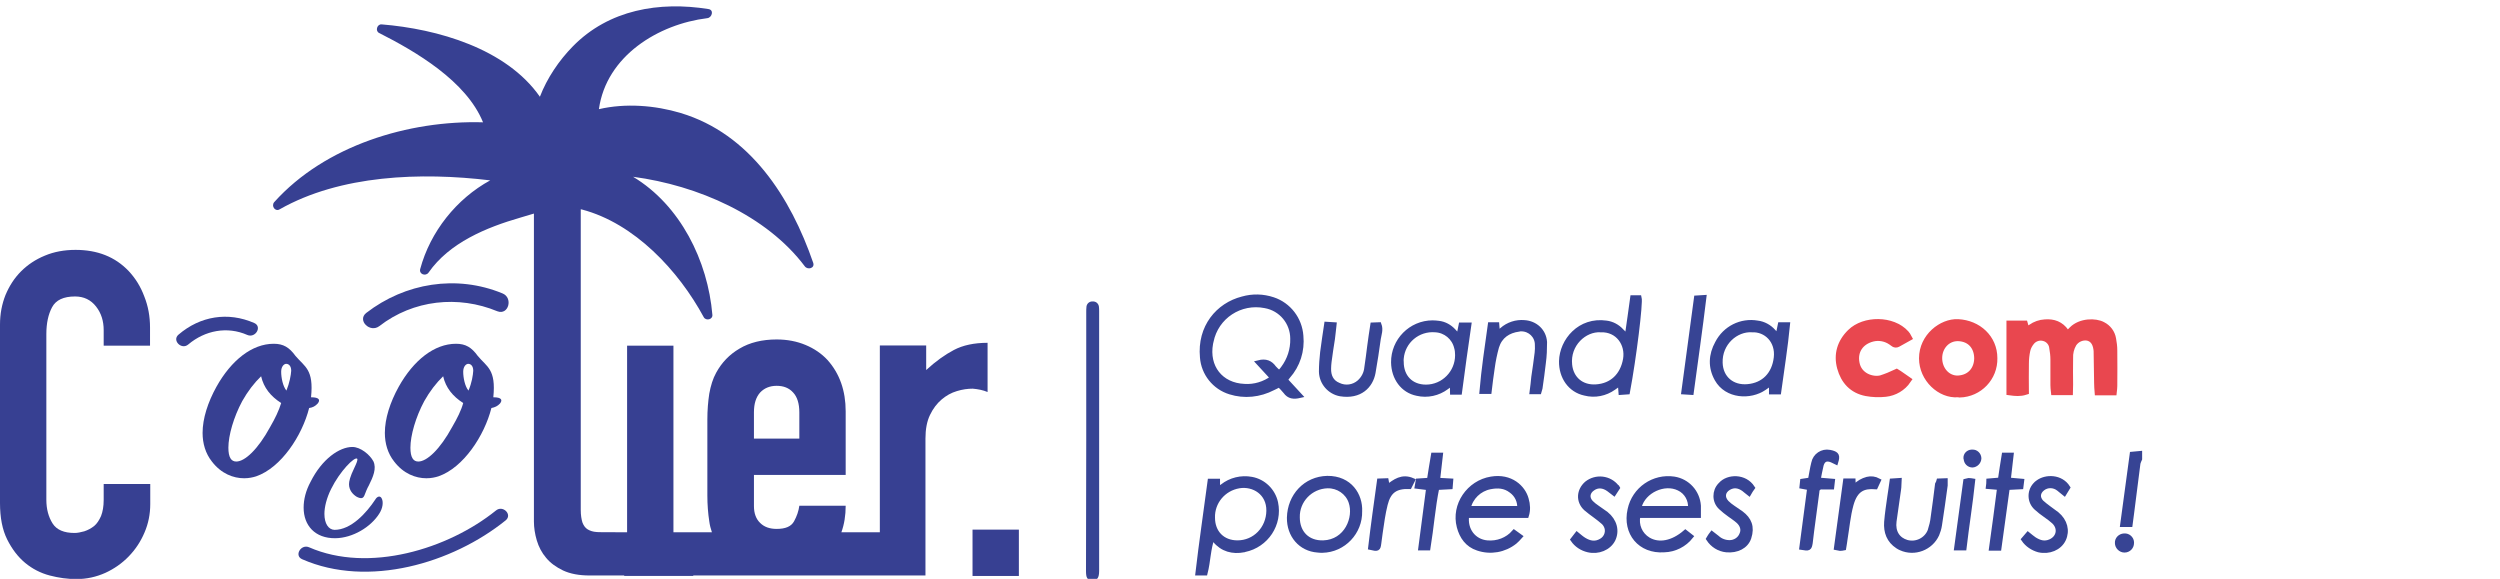 <?xml version="1.0" encoding="utf-8"?>
<!-- Generator: Adobe Illustrator 22.1.0, SVG Export Plug-In . SVG Version: 6.00 Build 0)  -->
<svg version="1.1" id="_x39_fd2b8a1-8ac7-4552-b194-f6069346332e"
	 xmlns="http://www.w3.org/2000/svg" xmlns:xlink="http://www.w3.org/1999/xlink" x="0px" y="0px" viewBox="0 0 1046.5 242.3"
	 style="enable-background:new 0 0 1046.5 242.3;" xml:space="preserve">
<style type="text/css">
	.st0{fill:#374494;stroke:#374494;stroke-width:2;stroke-miterlimit:10;}
	.st1{fill:#E9474F;stroke:#E9474F;stroke-width:3;stroke-miterlimit:10;}
	.st2{fill:#374494;}
	.st3{fill:#374092;}
</style>
<title>logo1</title>
<g>
	<path class="st0" d="M895.7,192.1c-0.3,0.6-0.5,1.2-0.7,1.8c-0.9,7.1-1.8,14.2-2.7,21.2c-0.2,1.5-0.4,2.9-0.6,4.5h-3.2
		c1.3-9.9,2.7-19.6,4-29.5l3.2-0.3V192.1z"/>
	<path class="st1" d="M878.3,164c-0.1-1.3-0.2-2.4-0.2-3.5c-0.1-4.2-0.1-8.5-0.2-12.7c0-0.6,0-1.1-0.1-1.7c-0.4-2.8-1.7-4.5-3.9-5
		c-2.4-0.4-4.8,0.7-6.1,2.7c-1.1,1.9-1.6,4-1.5,6.2c-0.1,3.7,0,7.3,0,11c0,0.9-0.1,1.8-0.1,2.9H860c-0.1-0.9-0.2-1.8-0.2-2.7
		c0-3.6,0-7.1,0-10.7c0-1.7-0.2-3.3-0.5-5c-0.2-2-1.7-3.7-3.6-4.2c-2-0.6-4.1,0.1-5.4,1.6c-0.9,1.1-1.6,2.3-1.9,3.7
		c-0.4,1.8-0.6,3.7-0.6,5.6c-0.1,3.9,0,7.7,0,11.6c-2.2,0.7-4.2,0.5-6.4,0.2v-28.3h6c0.3,1,0.5,1.8,0.7,2.9c0.9-0.6,1.5-1,2.2-1.4
		c1.7-1.2,3.7-1.9,5.7-2c3.6-0.3,6.5,0.8,8.6,3.8c0.2,0.3,0.5,0.5,0.9,1c0.7-0.6,1.4-1.2,2-1.9c3.5-3.5,9.7-3.5,12.6-1.9
		c2.2,1.1,3.8,3.2,4.2,5.7c0.3,1.6,0.5,3.2,0.5,4.8c0.1,5,0,10,0,14.9c0,0.7-0.1,1.5-0.2,2.4H878.3z"/>
	<path class="st2" d="M454.7,184.4v-53.6c0-0.8,0-1.7,0.1-2.5c0.2-1.3,1.3-2.2,2.6-2.1c1.3-0.1,2.4,0.8,2.6,2.1
		c0.1,0.7,0.1,1.3,0.1,2c0,36.2,0,72.5,0,108.7c0,2.9-0.8,4-2.9,3.9s-2.6-1-2.6-3.9L454.7,184.4L454.7,184.4z"/>
	<path class="st1" d="M819.6,164.8c-7.3,0.6-14.8-6.3-14.8-14.8c0-9,8.1-15.2,14.8-14.9c8.4,0.4,15,6.5,15,14.8
		c0.2,8.1-6.2,14.8-14.3,15C820.1,164.8,819.9,164.8,819.6,164.8z M811.5,149.9c0,5,3.6,9,8.2,8.8c5.3-0.3,8.1-4.1,8.2-8.6
		c0-4.9-2.9-8.6-8.2-8.8C815,141.2,811.5,145.1,811.5,149.9L811.5,149.9z"/>
	<path class="st0" d="M538.2,159.2l5.9,6.4c-2.6,0.6-4.5,0.4-6-1.7c-0.8-1-1.7-1.9-2.6-2.8c-0.9,0.5-1.8,0.9-2.6,1.3
		c-5.6,2.9-12,3.6-18,1.7c-6.5-2-11.1-7.8-11.6-14.5c-1.2-12.7,6.6-21.9,16.8-24.5c4.2-1.2,8.6-1.1,12.8,0.3
		c6.6,2.2,11.2,8.2,11.7,15.2c0.6,6.2-1.3,12.3-5.5,17c-0.2,0.3-0.5,0.6-0.7,0.9C538.3,158.8,538.2,159,538.2,159.2z M526.8,151.8
		c3.1-0.8,5,0.1,6.5,2.2c0.6,0.7,1.3,1.3,2,1.9c0.3-0.2,0.6-0.3,0.9-0.6c0.3-0.3,0.6-0.7,0.9-1.1c2.7-3.6,4.1-7.9,4-12.4
		c0-6.8-4.8-12.6-11.5-13.8c-10.4-2.1-20.5,4.5-22.6,14.9c-0.1,0.3-0.1,0.6-0.2,0.9c-1.8,9.8,4.2,17.5,14.1,17.9
		c4.2,0.3,8.4-1,11.8-3.5L526.8,151.8z"/>
	<path class="st1" d="M793.9,156c0.3,0.2,0.7,0.4,1,0.6c1.2,0.8,2.3,1.6,3.6,2.5c-2.1,3.1-5.5,5.1-9.2,5.5c-2.7,0.3-5.4,0.2-8.1-0.3
		c-5.7-1.1-9.2-4.9-10.7-10.4s0-10.6,4.2-14.7c5.7-5.6,17.5-5.6,23,0.5c0.4,0.5,0.8,1,1.1,1.6c-1.6,0.9-3,1.7-4.5,2.5
		c-1.1,0.6-1.7-0.3-2.5-0.8c-2.3-1.6-5.2-2.2-8-1.5c-5.1,1.3-7.9,5.4-6.9,10.5c1,5.6,6.8,7.5,10.5,6.6
		C789.6,157.9,791.8,157,793.9,156z"/>
	<path class="st0" d="M681.1,140.9c0.8-5.7,1.6-11,2.3-16.3h2.8c0.6,2.2-2.2,25.1-4.9,39.5l-2.8,0.2c-0.1-1.3-0.2-2.5-0.3-3.9
		c-1.1,0.8-1.9,1.3-2.7,1.9c-3.5,2.5-7.9,3.4-12.1,2.3c-6.1-1.3-9.9-6.8-9.8-13.4c0.2-8.6,7.7-17.6,18.8-16c2.4,0.3,4.7,1.5,6.4,3.4
		L681.1,140.9z M670,138.1c-6.7-0.4-13.8,6-12.9,14.6c0.6,5.9,5,9.6,11,9.2c6.6-0.4,11.1-4.7,12.3-11.5
		C681.5,144.1,677.3,137.8,670,138.1L670,138.1z"/>
	<path class="st0" d="M507.6,224.6c-1.9,5.2-1.8,10.3-3.1,15.3h-3.1c1.5-12.9,3.4-25.6,5.1-38.5h3.2v3.5c0.8-0.5,1.4-0.9,2-1.3
		c3.4-2.7,7.9-3.8,12.2-3c5,0.9,9,4.8,10.1,9.8c1.9,9-3.9,17.8-13,19.7c-0.1,0-0.2,0-0.3,0.1c-4.7,0.9-9-0.2-12.2-4.1
		C508.2,225.6,507.9,225.1,507.6,224.6z M507.6,216.7c0,6.2,4.1,10.5,10.4,10.5c7.3,0,13-5.9,13.1-13.4c0.1-7.5-6.3-11.4-12.4-10.4
		C512.1,204.5,507.4,210.2,507.6,216.7L507.6,216.7z"/>
	<path class="st0" d="M744.6,164.1h-3.1v-3.8l-3,2.1c-5.8,4-15.7,3.6-19.8-3.7c-2.8-5-2.5-10.2,0.2-15.1c3.2-6.2,9.9-9.6,16.8-8.4
		c2.5,0.3,4.9,1.6,6.6,3.5c0.5,0.6,1.1,1.2,1.9,2c0.4-1.8,0.7-3.3,1-4.8h3.1C747.4,145.3,745.9,154.5,744.6,164.1z M733.3,138.1
		c-6.5-0.4-13.5,5.4-13.2,13.8c0.2,6.4,5,10.5,11.5,9.9c6.7-0.6,11.1-5.1,11.9-12.1S739.3,137.8,733.3,138.1L733.3,138.1z"/>
	<path class="st0" d="M611,164.2h-3c0-1.1-0.1-2.2-0.2-3.8c-0.9,0.7-1.6,1.2-2.3,1.7c-3.5,2.6-8,3.6-12.3,2.6c-6-1.2-9.8-6.5-9.9-13
		c-0.1-9.1,7.3-16.6,16.4-16.6c0.9,0,1.7,0.1,2.6,0.2c2.4,0.3,4.5,1.5,6.1,3.2l2.2,2.4c0.4-1.9,0.7-3.3,1-4.9h3.3
		C613.5,145.3,612.3,154.6,611,164.2z M586.6,151.5c0,6.3,4.1,10.5,10.3,10.5c7.3,0,13.2-6,13.2-13.3c0-1.1-0.1-2.2-0.4-3.2
		c-1-4.2-4.6-7.2-8.9-7.4c-7.2-0.6-13.6,4.7-14.2,12C586.6,150.5,586.5,151,586.6,151.5L586.6,151.5z"/>
	<path class="st0" d="M711,215.8h-25.3c-0.9,4,0.8,8,4.3,10.1c4.4,2.6,10.2,1.5,15.5-3.1l2.3,1.8c-2.7,3.4-6.8,5.5-11.2,5.6
		c-10,0.7-16.5-7.1-14.3-16.9c1.8-8.5,9.9-14.1,18.5-12.8c5.6,0.9,9.8,5.5,10.2,11.2C711,212.9,711,214.1,711,215.8z M686.4,212.8
		h21.2c0.3-3.5-1.6-6.9-4.8-8.4c-6.1-3-14.8,1-16.6,7.7C686.2,212.3,686.3,212.5,686.4,212.8L686.4,212.8z"/>
	<path class="st0" d="M639,215.8h-25c-0.9,6,2.9,10.9,8.5,11.4c4.3,0.4,8.5-1.2,11.3-4.4l2.5,1.8c-0.7,0.8-1.5,1.6-2.2,2.2
		c-4.4,3.5-10.2,4.5-15.5,2.7c-4.3-1.4-6.7-4.8-7.8-9c-2.4-9.1,4.1-18.5,13.4-20c8.2-1.4,13.4,3.6,14.7,8.4
		C639.6,211.2,639.7,213.6,639,215.8z M636.1,212.8c0.2-2.9-1.1-5.7-3.5-7.4c-2.7-2.1-5.7-2.2-8.8-1.6c-4.6,0.9-8.2,4.4-9.2,9H636.1
		z"/>
	<path class="st0" d="M569.2,214c0.2,8.8-6.8,16.2-15.6,16.4c-0.7,0-1.3,0-2-0.1c-7.1-0.5-12-6.2-11.9-13.6
		c0.2-9.1,6.8-16.3,15.9-16.5C565.1,200.1,569.5,207.4,569.2,214z M543.1,216.6c0,6.5,4.3,10.8,10.8,10.6
		c9.8-0.3,13.9-10.5,11.6-17.1c-1.4-4.1-5.4-6.8-9.8-6.7C548.6,203.6,542.9,209.5,543.1,216.6L543.1,216.6z"/>
	<path class="st0" d="M623.8,135.9h2.8c0.1,1.2,0.2,2.3,0.3,3.7c0.8-0.7,1.3-1,1.8-1.5c2.6-2.3,6-3.4,9.4-3.1
		c4.6,0.3,8.2,3.6,8.5,8.2c0,2.9-0.1,5.8-0.5,8.7c-0.4,3.6-0.9,7.1-1.4,10.6c-0.1,0.4-0.2,0.9-0.4,1.5h-3c0.3-2.2,0.5-4.2,0.7-6.2
		c0.5-3.4,1-6.7,1.4-10.1c0.1-1.1,0.2-2.3,0.1-3.4c0-3.7-3-6.6-6.7-6.6c-0.3,0-0.6,0-0.9,0.1c-4.6,0.6-8,2.9-9.4,7.4
		c-0.8,2.9-1.4,5.8-1.8,8.8c-0.5,3.2-0.9,6.5-1.3,9.9h-3.1C621.1,154.5,622.5,145.2,623.8,135.9z"/>
	<path class="st0" d="M555.3,135.7l3.2,0.2c-0.2,2.1-0.5,4-0.7,6c-0.5,3.2-1,6.3-1.4,9.5c-0.1,0.9-0.2,1.9-0.2,2.8
		c-0.1,3.2,1.1,5.8,4.1,7c2.9,1.4,6.3,0.9,8.7-1.2c1.8-1.6,2.9-3.8,3.1-6.1c0.5-3,0.8-6,1.2-8.9c0.4-2.9,0.8-5.9,1.3-9l2.7-0.1
		c0.8,2.1,0,4-0.3,5.9c-0.6,4.7-1.4,9.5-2.2,14.2c-1,5.5-5.5,10.2-13.7,8.9c-4.5-0.8-7.9-4.7-8-9.3c0-2.7,0.2-5.4,0.5-8.1
		C554.1,143.5,554.7,139.8,555.3,135.7z"/>
	<path class="st0" d="M811.6,201.3l2.7-0.1c0,0.7,0,1.3,0,2c-0.8,5.6-1.5,11.2-2.4,16.7c-0.2,1.3-0.6,2.6-1.1,3.8
		c-2.6,5.7-9.4,8.3-15.1,5.7c-0.4-0.2-0.9-0.4-1.3-0.7c-3.7-2.4-5-6-4.7-10.2c0.3-3.5,0.8-6.9,1.3-10.4c0.3-2.2,0.7-4.4,1-6.8l3-0.2
		c-0.1,1.4,0,2.5-0.2,3.7c-0.6,4.5-1.3,8.9-1.9,13.4s1.5,7.7,5.3,8.8c4,1.1,8.2-1,9.7-4.8c0.6-1.9,1.1-3.8,1.3-5.8
		c0.7-4.6,1.2-9.1,1.8-13.7C811.3,202.2,811.5,201.7,811.6,201.3z"/>
	<path class="st0" d="M677.1,204.2l-1.5,2.3c-0.8-0.6-1.5-1.2-2.2-1.7c-2.2-1.6-4.6-1.8-6.6-0.4c-2.3,1.5-2.7,4-0.8,6
		c0.8,0.8,1.7,1.5,2.6,2.1c1.2,0.9,2.5,1.7,3.7,2.6c3.6,2.9,4.7,7.1,2.9,10.8c-1.8,3.5-6.2,5.3-10.4,4.3c-2.6-0.6-4.9-2.1-6.4-4.3
		l1.7-2.2c1.1,0.9,2,1.7,3,2.3c2.3,1.4,4.7,1.9,7.2,0.4c2.3-1.3,3.2-4.2,1.9-6.5c-0.2-0.4-0.6-0.9-0.9-1.2c-1.1-1-2.3-1.9-3.5-2.8
		c-1.4-1-2.7-2-4-3.1c-3.2-3-2.9-7.5,0.4-10.4c3.9-3.1,9.5-2.4,12.5,1.4C676.9,203.8,677,204,677.1,204.2z"/>
	<path class="st0" d="M847.1,225.8l1.8-2.1c1,0.8,1.8,1.5,2.7,2.1c2.1,1.3,4.2,2,6.7,0.9c3.6-1.6,4.3-5.6,1.5-8.3
		c-1.1-1-2.3-1.9-3.6-2.8c-1.3-0.9-2.6-1.9-3.8-3c-2.8-2.5-3-6.8-0.5-9.6c0.3-0.4,0.7-0.7,1.1-1c3.4-2.6,9.7-2.5,12.6,2.1
		c-0.4,0.7-0.9,1.4-1.5,2.4c-0.9-0.7-1.5-1.3-2.3-1.9c-2-1.6-4.8-1.7-6.8-0.1c-2,1.6-2.2,3.8-0.5,5.7c1,0.9,2,1.7,3.1,2.5
		c1.1,0.9,2.3,1.6,3.4,2.5c3.5,2.9,4.5,7,2.8,10.6s-6.1,5.4-10.4,4.4C850.9,229.5,848.6,228,847.1,225.8z"/>
	<path class="st0" d="M733.6,204.2c-0.5,0.7-1,1.4-1.5,2.3c-0.8-0.6-1.5-1.3-2.2-1.8c-2-1.4-4.1-1.8-6.3-0.5
		c-2.5,1.5-2.8,4.1-0.8,6.2c0.8,0.8,1.7,1.5,2.6,2.1c1.1,0.8,2.3,1.6,3.5,2.4c3.3,2.5,4.7,5.6,3.2,10.2c-1.2,3.6-5,5.5-9.4,5.1
		c-3.1-0.3-5.8-2-7.5-4.6c0.2-0.3,0.3-0.6,0.5-0.9s0.5-0.8,0.9-1.3c0.9,0.7,1.5,1.2,2.2,1.7c1.4,1.3,3.3,2,5.2,2
		c2.2,0,4.3-1.3,5.1-3.4c0.9-1.9,0.3-4-1.5-5.6c-1.1-1-2.4-1.8-3.6-2.7c-1.3-0.9-2.5-1.9-3.7-3c-2.7-2.5-2.7-6.8-0.2-9.4
		c0.1-0.1,0.1-0.1,0.2-0.2C723.3,199.4,730.4,199.2,733.6,204.2z"/>
	<path class="st0" d="M754.2,229.2c1.1-8.4,2.2-16.6,3.3-25l-3.2-0.6c0.1-0.8,0.1-1.4,0.2-2.2l3.3-0.5c0.5-2.4,0.8-4.8,1.4-7.1
		c0.6-3.1,3.6-5.1,6.7-4.5c0.3,0.1,0.6,0.1,0.9,0.2c2.1,0.6,2.5,1.3,1.7,3.9c-0.6-0.3-1.2-0.6-1.7-0.8c-2.2-0.9-3.7-0.3-4.4,2
		c-0.5,2.1-0.9,4.2-1.3,6.3l6,0.5c-0.1,0.9-0.2,1.6-0.3,2.5c-1.4,0-2.7,0-4,0c-1-0.2-2,0.5-2.2,1.5c0,0.1,0,0.3,0,0.4
		c-0.7,5.5-1.5,11-2.2,16.5c-0.2,1.7-0.4,3.4-0.6,5C757.4,229.6,757.2,229.7,754.2,229.2z"/>
	<path class="st0" d="M597.8,229.4h-3.1c1.1-8.5,2.2-16.7,3.3-25.2l-4.8-0.6l0.4-2.3l4.7-0.3c0.5-3.4,1.1-6.9,1.7-10.5h3
		c-0.4,3.5-0.8,6.8-1.2,10.5l5.5,0.3l-0.2,2.5l-5.6,0.3C599.8,212.4,599.2,220.9,597.8,229.4z"/>
	<path class="st0" d="M837,204.1l-4.7-0.4c0.1-0.8,0.2-1.6,0.2-2.4l4.8-0.4c0.5-3.4,1-6.8,1.6-10.4h3c-0.4,3.5-0.8,6.8-1.2,10.4
		l5.6,0.5l-0.3,2.4l-5.7,0.3c-1.2,8.5-2.3,16.9-3.5,25.4h-3.2C834.8,221,835.9,212.7,837,204.1z"/>
	<path class="st0" d="M577.4,201.3l2.9-0.1l0.5,2.7c3.1-2.4,6.1-4.7,10.5-2.8l-1.3,2.6c-5.8-0.2-8.7,1.8-10.1,7.4
		c-1,3.9-1.5,7.9-2.1,11.9c-0.2,1.5-0.4,3-0.6,4.5c-0.3,2.3-0.5,2.4-3.5,1.7C574.8,219.9,576.1,210.7,577.4,201.3z"/>
	<path class="st0" d="M771.8,229.4c-0.5,0.1-1,0.2-1.5,0.2c-0.5-0.1-1.1-0.2-1.6-0.3c1.3-9.4,2.5-18.6,3.8-28h3.2
		c0,0.8,0.1,1.5,0.1,2.3c0.3,0,0.6,0,0.8-0.1c1.4-1.4,3.1-2.4,5-2.9c1.6-0.4,3.2-0.2,4.7,0.6l-1.2,2.6c-5.1-0.4-8.4,1-10.2,7.4
		c-1.3,4.7-1.7,9.6-2.5,14.4C772.3,226.8,772,228,771.8,229.4z"/>
	<path class="st0" d="M708,164.3l-3.2-0.2c1.8-13.2,3.5-26.2,5.3-39.4l3.2-0.2C711.7,137.8,709.8,150.9,708,164.3z"/>
	<path class="st0" d="M822.2,229.4H819l3.8-28c0.4-0.1,0.9-0.2,1.3-0.3c0.6,0,1.1,0.1,1.7,0.2C824.8,210.8,823.3,220,822.2,229.4z"
		/>
	<path class="st0" d="M892.3,227.3c0,1.7-1.3,3-3,3c-1.6,0-3-1.4-3-3c-0.1-1.6,1.2-2.9,2.8-3c0.1,0,0.1,0,0.2,0
		c1.5-0.1,2.9,1.1,3,2.6C892.3,227,892.3,227.2,892.3,227.3z"/>
	<path class="st0" d="M822.9,191.8c-0.1-1.4,1-2.5,2.4-2.6c0.1,0,0.2,0,0.3,0c1.5-0.1,2.7,1.1,2.8,2.5c0,0.1,0,0.2,0,0.3
		c-0.1,1.4-1.3,2.6-2.7,2.7c-1.5,0-2.7-1.2-2.7-2.7C822.9,192,822.9,191.9,822.9,191.8z"/>
</g>
<g>
	<path class="st3" d="M285.6,187.3c0.1-0.1,0.2-0.2,0.3-0.4C285.8,187,285.7,187.2,285.6,187.3L285.6,187.3z"/>
	<path class="st3" d="M210.3,122.8c-19.2-7.9-40.7-4.4-57,8.2c-3.9,3.1,1.6,8.5,5.5,5.5c14.2-11,33-13,49.4-6.2
		C212.9,132.1,214.9,124.6,210.3,122.8z"/>
	<path class="st3" d="M103.5,140.2c3.4,1.5,6.4-3.5,2.9-5c-11-4.8-22.6-2.9-31.7,4.9c-2.8,2.4,1.3,6.5,4.1,4.1
		C85.8,138.3,95.1,136.5,103.5,140.2z"/>
	<path class="st3" d="M53.9,113.5c-5.7-6-13.1-8.9-22.3-8.9c-4.7,0-9,0.8-12.8,2.4c-3.9,1.6-7.2,3.8-10,6.6
		c-2.8,2.8-4.9,6.1-6.5,9.9c-1.5,3.8-2.3,7.9-2.3,12.4v74.6c0,6.2,1,11.3,3,15.3c2,4,4.5,7.3,7.5,9.8c3,2.5,6.5,4.3,10.3,5.3
		c3.8,1,7.5,1.5,11.2,1.5c4.3,0,8.3-0.9,12.1-2.6c3.7-1.7,7-4,9.8-6.9c2.8-2.9,5-6.2,6.6-10c1.6-3.7,2.4-7.7,2.4-11.9v-8.4H43.4v6.7
		c0,2.7-0.4,4.9-1.1,6.7c-0.8,1.8-1.7,3.2-2.9,4.2c-1.3,1-2.6,1.7-4.1,2.2c-1.5,0.4-2.8,0.7-4.1,0.7c-4.4,0-7.5-1.3-9.2-4
		c-1.7-2.7-2.6-6-2.6-9.9v-69.3c0-4.6,0.8-8.3,2.4-11.3c1.6-3,4.8-4.5,9.6-4.5c3.7,0,6.6,1.4,8.8,4.2c2.2,2.8,3.2,6.1,3.2,9.9v6.5
		h19.4v-7.6c0-4.7-0.8-9-2.4-13C58.8,119.8,56.6,116.4,53.9,113.5z"/>
	<path class="st3" d="M413.4,164.1v-20.6c-5.6,0-10.3,1-14.1,3c-3.8,2-7.7,4.8-11.6,8.4v-10.3h-19.4v78.2c-4.4,0-9.9,0-16.1,0
		c1.2-3.3,1.8-7,1.8-11.1h-19.4c-0.3,2.2-1,4.3-2.2,6.5c-1.2,2.2-3.6,3.2-7.3,3.2c-2.9,0-5.2-0.8-6.9-2.5c-1.7-1.6-2.6-4-2.6-7
		v-13.1H354v-26.6c0-8.6-2.5-15.8-7.6-21.5c-2.5-2.7-5.6-4.8-9.2-6.3c-3.6-1.5-7.6-2.3-12.1-2.3c-6.1,0-11.3,1.3-15.5,3.8
		c-4.3,2.5-7.5,5.9-9.8,10.1c-1.4,2.5-2.3,5.5-2.9,8.8c-0.5,3.3-0.8,6.9-0.8,10.8v31.8c0,3.9,0.3,7.6,0.8,10.8
		c0.2,1.6,0.6,3.1,1.1,4.6c-5.6,0-11,0-16.1,0v-78.1h-19.4v78.1c-7.7,0-12.6,0-12.8-0.1c-1.5-0.1-2.7-0.5-3.7-1.1
		c-1-0.6-1.7-1.6-2.2-2.9c-0.4-1.3-0.7-3-0.7-5.3v-68.7v-1.1v-56c0.2,0,0.3,0.1,0.5,0.1c22,5.8,40.4,25.5,51,45.1
		c0.9,1.6,3.8,1,3.6-1c-1.9-22.6-13.4-45.9-33.2-57.8c27.1,3.6,55.9,16.2,71.9,37.5c1.2,1.6,4.3,0.8,3.5-1.5
		C331,82.7,314,56,284.9,47.3c-10.6-3.2-23.1-4.2-34.2-1.6c3.1-22.3,24.9-35.6,45.4-38.1c1.9-0.2,2.9-3.4,0.5-3.8
		C276,0.5,254.9,4,239.8,19.4c-5.8,5.9-10.8,13.3-13.8,21.1c-14.1-20.2-42.9-28.4-66.3-30.3c-1.9-0.1-2.7,2.8-1,3.6
		c15.2,7.7,36.5,20.1,43.5,37.4c-31.1-0.9-66.1,9.7-87.4,33.4c-1.4,1.6,0.4,4.2,2.3,3c25.4-14.4,59.1-15.6,88.1-12.1
		c-14.1,7.7-25.1,21.5-29.3,37.1c-0.6,2.2,2.3,3.2,3.5,1.5c8.7-12.5,24.2-18.9,38.4-23c1.8-0.5,3.7-1.1,5.7-1.7v51.1v4v73.8
		c0,2.5,0.4,5.2,1.2,7.9c0.8,2.7,2.1,5.2,3.9,7.3c1.8,2.2,4.2,3.9,7.1,5.3c3,1.4,6.7,2.1,11.1,2.1h14.5v0.2h28.9v-0.2h29.2h19.4
		h29.2h19.4v-57.3c0-3.9,0.6-7.2,1.9-9.9c1.3-2.7,2.9-4.8,4.9-6.5c1.9-1.6,4-2.8,6.4-3.5c2.3-0.7,4.5-1,6.6-1
		C409.5,162.9,411.5,163.3,413.4,164.1z M334.6,183.6h-19v-11c0-3.7,0.9-6.4,2.6-8.3c1.7-1.8,4-2.8,6.9-2.8c2.9,0,5.2,0.9,6.9,2.8
		c1.7,1.8,2.6,4.6,2.6,8.3V183.6z"/>
	<rect x="407.1" y="221.7" class="st3" width="19.4" height="19.4"/>
	<path class="st3" d="M133,168.9c1.1-1.4,0.8-2.6-2.8-2.6c1.2-11.7-2.6-12.7-6.5-17.3c-2.6-3.6-5.1-5.1-9.1-5.1
		c-9.1,0-17.8,6.9-24,18c-3.6,6.5-5.8,13.3-5.8,19.3c0,4.4,1.2,8.6,3.9,12c3.9,5.1,9,7,13.5,7c2.1,0,3.7-0.4,5-0.8
		c10.5-3.6,19.3-17.1,22.2-28.6C130.9,170.6,132,170,133,168.9z M113.1,178.7c-5.1,9.4-10.6,14.5-14.2,14.5c-2.1,0-3.3-1.7-3.3-5.8
		c0-5.1,2.2-12.8,5.8-19.5c2.3-4.1,5-7.6,7.9-10.4c1.1,4.8,4,8.4,8.4,11.2C116.8,171.7,115.2,175.1,113.1,178.7z M119.9,163.5
		c-1.5-1.8-2.2-5.4-2.2-7.9c0-2.2,1.2-3.3,2.1-3.3c1,0,2.1,0.8,2.1,2.9C121.8,157,121.2,160.3,119.9,163.5z"/>
	<path class="st3" d="M200,149c-2.6-3.6-5.1-5.1-9.1-5.1c-9.1,0-17.8,6.9-24,18c-3.6,6.5-5.8,13.3-5.8,19.3c0,4.4,1.2,8.6,3.9,12
		c3.9,5.1,9,7,13.5,7c2.1,0,3.7-0.4,5-0.8c10.5-3.6,19.3-17.1,22.2-28.6c1.5-0.3,2.6-0.8,3.6-1.9c1.1-1.4,0.8-2.6-2.8-2.6
		C207.7,154.5,203.8,153.6,200,149z M189.3,178.7c-5.1,9.4-10.6,14.5-14.2,14.5c-2.1,0-3.3-1.7-3.3-5.8c0-5.1,2.2-12.8,5.8-19.5
		c2.3-4.1,5-7.6,7.9-10.4c1.1,4.8,4,8.4,8.4,11.2C193.1,171.7,191.4,175.1,189.3,178.7z M196.1,163.5c-1.5-1.8-2.2-5.4-2.2-7.9
		c0-2.2,1.2-3.3,2.1-3.3c1,0,2.1,0.8,2.1,2.9C198,157,197.5,160.3,196.1,163.5z"/>
	<path class="st3" d="M146.1,202.7c0,2.5,1.6,4.3,3.3,5.3c1.9,0.9,2.7,0.7,3.3-1c0.4-1,0.9-2.4,1.7-3.8c1.8-3.6,3.3-7.1,1.9-10.1
		c-1.5-2.8-5.4-6-8.8-6c-5.4,0-12.7,5-17.5,14.6c-2,3.7-2.9,7.4-2.9,10.8c0,7.4,4.7,12.9,13.3,12.8c7.3-0.1,14.8-4.7,18.3-10.2
		c1.7-2.6,1.7-5,1.2-6.2c-0.6-1.6-2-1.2-2.8,0.2c-3.7,5.6-10.1,12.7-17.1,12.7c-2.5-0.1-4.2-2.6-4.2-6.7c0-2.8,0.9-6.6,2.8-10.4
		c3.7-7.5,9.8-13.6,10.9-12.7c0.4,0.4-0.3,2-1.2,3.9C146.5,199.6,146.1,201.5,146.1,202.7z"/>
	<path class="st3" d="M207.6,213.7c-20.1,16.2-53.3,26.3-78.2,15.4c-3.4-1.5-6.4,3.5-2.9,5c27.6,12.1,62.9,1.7,85.2-16.3
		C214.6,215.4,210.5,211.3,207.6,213.7z"/>
</g>
</svg>
